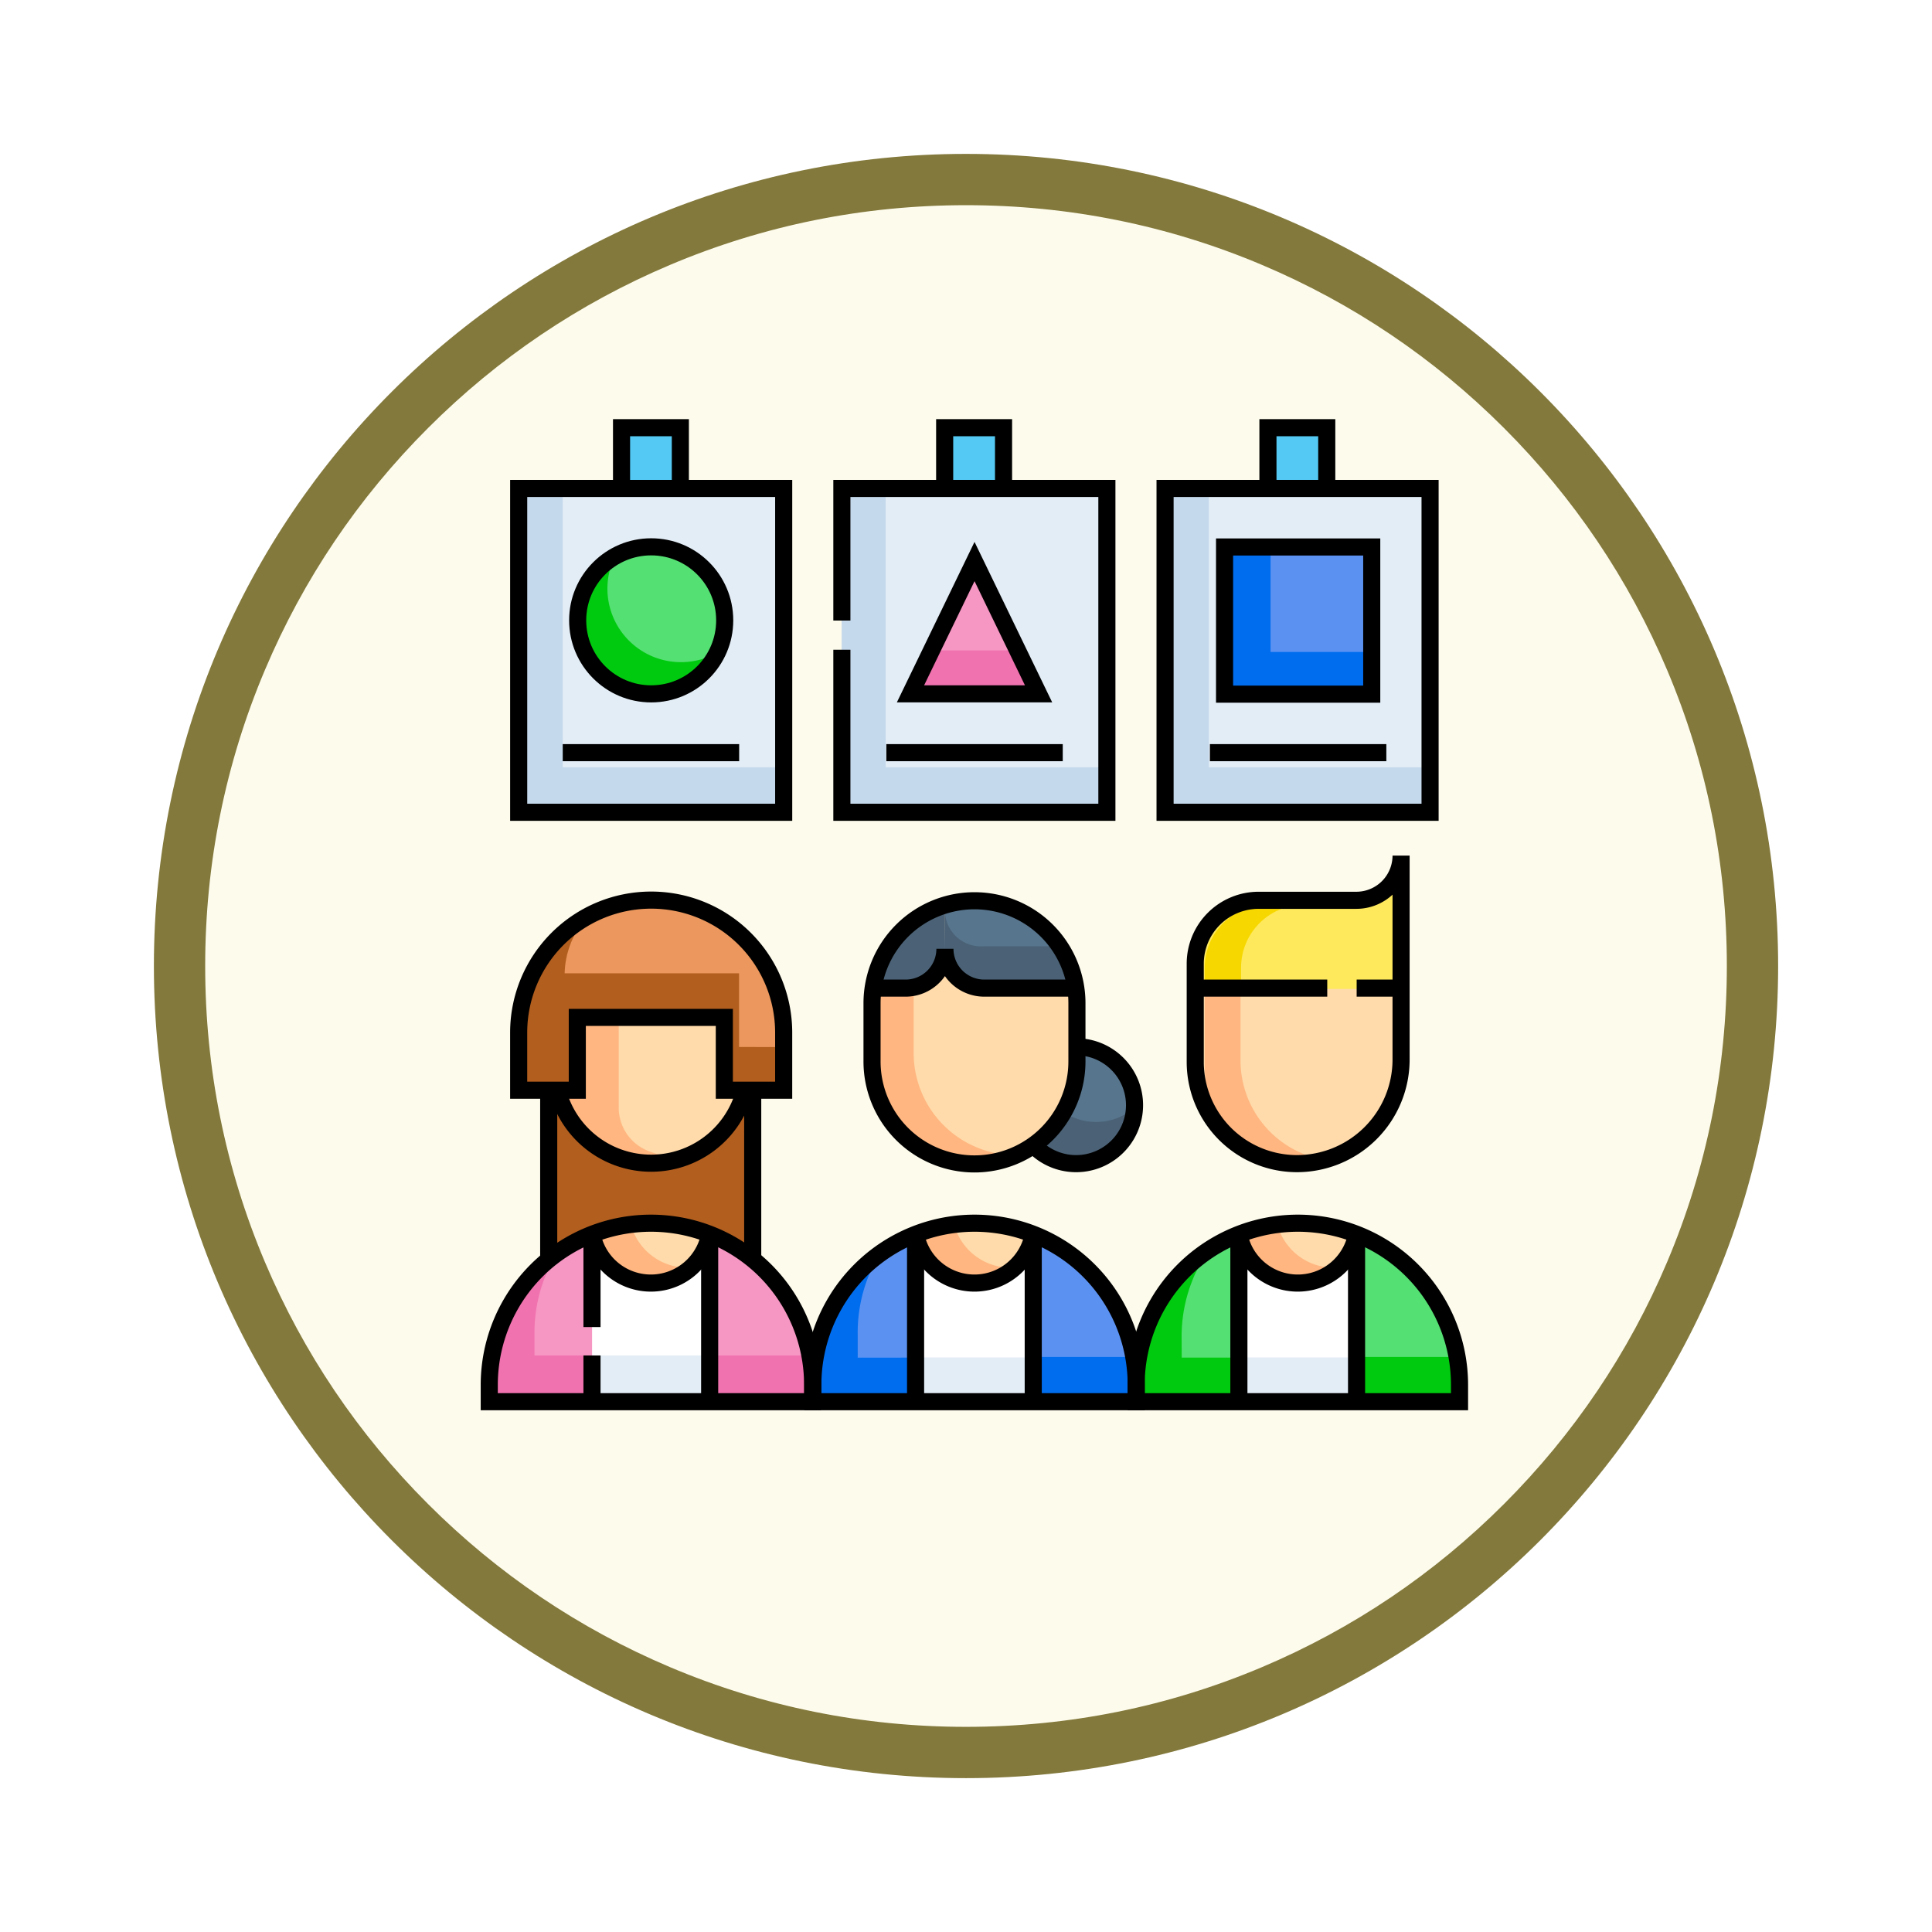 <svg xmlns="http://www.w3.org/2000/svg" xmlns:xlink="http://www.w3.org/1999/xlink" width="113" height="113" viewBox="0 0 113 113">
  <defs>
    <filter id="Trazado_982547" x="0" y="0" width="113" height="113" filterUnits="userSpaceOnUse">
      <feOffset dy="3" input="SourceAlpha"/>
      <feGaussianBlur stdDeviation="3" result="blur"/>
      <feFlood flood-opacity="0.161"/>
      <feComposite operator="in" in2="blur"/>
      <feComposite in="SourceGraphic"/>
    </filter>
  </defs>
  <g id="Grupo_1225308" data-name="Grupo 1225308" transform="translate(-900.509 -7597.76)">
    <g id="Grupo_1225190" data-name="Grupo 1225190" transform="translate(0 2856.764)">
      <g id="Grupo_1224648" data-name="Grupo 1224648" transform="translate(0 1927)">
        <g id="Grupo_1224293" data-name="Grupo 1224293" transform="translate(0 859.245)">
          <g id="Grupo_1224093" data-name="Grupo 1224093" transform="translate(226.51 -2620.317)">
            <g id="Grupo_1223184" data-name="Grupo 1223184" transform="translate(683 4581.069)">
              <g id="Grupo_1211216" data-name="Grupo 1211216" transform="translate(0)">
                <g id="Grupo_1210737" data-name="Grupo 1210737">
                  <g id="Grupo_1210537" data-name="Grupo 1210537">
                    <g id="Grupo_1164202" data-name="Grupo 1164202">
                      <g id="Grupo_1158168" data-name="Grupo 1158168">
                        <g id="Grupo_1152576" data-name="Grupo 1152576">
                          <g id="Grupo_1148633" data-name="Grupo 1148633">
                            <g id="Grupo_1148525" data-name="Grupo 1148525">
                              <g transform="matrix(1, 0, 0, 1, -9, -6)" filter="url(#Trazado_982547)">
                                <g id="Trazado_982547-2" data-name="Trazado 982547" transform="translate(9 6)" fill="#fdfbec">
                                  <path d="M 47.5 93.5 C 41.289 93.5 35.265 92.284 29.595 89.886 C 24.118 87.569 19.198 84.252 14.973 80.027 C 10.748 75.802 7.431 70.882 5.114 65.405 C 2.716 59.735 1.5 53.711 1.5 47.5 C 1.5 41.289 2.716 35.265 5.114 29.595 C 7.431 24.118 10.748 19.198 14.973 14.973 C 19.198 10.748 24.118 7.431 29.595 5.114 C 35.265 2.716 41.289 1.5 47.5 1.5 C 53.711 1.5 59.735 2.716 65.405 5.114 C 70.882 7.431 75.802 10.748 80.027 14.973 C 84.252 19.198 87.569 24.118 89.886 29.595 C 92.284 35.265 93.5 41.289 93.5 47.5 C 93.5 53.711 92.284 59.735 89.886 65.405 C 87.569 70.882 84.252 75.802 80.027 80.027 C 75.802 84.252 70.882 87.569 65.405 89.886 C 59.735 92.284 53.711 93.5 47.5 93.5 Z" stroke="none"/>
                                  <path d="M 47.5 3 C 41.491 3 35.664 4.176 30.18 6.496 C 24.881 8.737 20.122 11.946 16.034 16.034 C 11.946 20.122 8.737 24.881 6.496 30.18 C 4.176 35.664 3 41.491 3 47.5 C 3 53.509 4.176 59.336 6.496 64.82 C 8.737 70.119 11.946 74.878 16.034 78.966 C 20.122 83.054 24.881 86.263 30.18 88.504 C 35.664 90.824 41.491 92 47.5 92 C 53.509 92 59.336 90.824 64.82 88.504 C 70.119 86.263 74.878 83.054 78.966 78.966 C 83.054 74.878 86.263 70.119 88.504 64.82 C 90.824 59.336 92 53.509 92 47.5 C 92 41.491 90.824 35.664 88.504 30.18 C 86.263 24.881 83.054 20.122 78.966 16.034 C 74.878 11.946 70.119 8.737 64.82 6.496 C 59.336 4.176 53.509 3 47.5 3 M 47.5 -7.62939453125e-06 C 73.734 -7.62939453125e-06 95 21.266 95 47.5 C 95 73.734 73.734 95 47.5 95 C 21.266 95 -7.62939453125e-06 73.734 -7.62939453125e-06 47.5 C -7.62939453125e-06 21.266 21.266 -7.62939453125e-06 47.5 -7.62939453125e-06 Z" stroke="none" fill="#83793c"/>
                                </g>
                              </g>
                            </g>
                          </g>
                        </g>
                      </g>
                    </g>
                  </g>
                </g>
              </g>
            </g>
          </g>
        </g>
      </g>
    </g>
    <g id="skills_14832357" transform="translate(920.673 7615.275)">
      <g id="Grupo_1225306" data-name="Grupo 1225306" transform="translate(8.559 7.5)">
        <rect id="Rectángulo_422007" data-name="Rectángulo 422007" width="12.065" height="14.875" transform="translate(3.314 36.724)" fill="#b25e1e"/>
        <path id="Trazado_1057079" data-name="Trazado 1057079" d="M47.291,271.474h0a5.637,5.637,0,0,1-5.637-5.637v-3.209a5.637,5.637,0,0,1,5.637-5.637h0a5.637,5.637,0,0,1,5.637,5.637v3.209A5.637,5.637,0,0,1,47.291,271.474Z" transform="translate(-37.955 -228.386)" fill="#ffdaaa"/>
        <path id="Trazado_1057080" data-name="Trazado 1057080" d="M49.239,271.1h0a5.615,5.615,0,0,1-2.145-.423,2.72,2.72,0,0,1-1.676-2.517v-7.178H43.746A5.648,5.648,0,0,1,47.2,257a5.635,5.635,0,0,0-5.526,5.6l-.024.037v3.209a5.447,5.447,0,0,0,1.446,3.741,5.68,5.68,0,0,0,6.25,1.514Z" transform="translate(-37.954 -228.395)" fill="#ffb680"/>
        <path id="Trazado_1057081" data-name="Trazado 1057081" d="M38.768,259.9v-3.448a7.747,7.747,0,0,0-7.747-7.747h0a7.747,7.747,0,0,0-7.747,7.747V259.9h3.463v-4.259h8.617V259.9Z" transform="translate(-21.681 -221.05)" fill="#eb975d"/>
        <path id="Trazado_1057082" data-name="Trazado 1057082" d="M36.182,264.609V260.3h-10.2a5.138,5.138,0,0,1,1.32-3.308c-2.4,1.316-4.028,4.165-4.028,5.982v4.381h3.464v-4.376h8.617v4.259h3.415v-2.628Z" transform="translate(-21.68 -228.386)" fill="#b25e1e"/>
        <path id="Trazado_1057083" data-name="Trazado 1057083" d="M369.7,290.626v4.348a5.9,5.9,0,0,0,5.9,5.9h0a5.9,5.9,0,0,0,5.9-5.9v-4.348l-4.051-.412Z" transform="translate(-328.389 -257.799)" fill="#ffdaaa"/>
        <path id="Trazado_1057084" data-name="Trazado 1057084" d="M381.431,305.659a5.9,5.9,0,0,1-5.9-5.9V295.8h-2.091v4.348a5.9,5.9,0,0,0,8.028,5.505Z" transform="translate(-331.698 -262.749)" fill="#ffb680"/>
        <path id="Trazado_1057085" data-name="Trazado 1057085" d="M379.231,231.294h-5.849a3.681,3.681,0,0,0-3.681,3.681v1.473h11.931V229.02A2.386,2.386,0,0,1,379.231,231.294Z" transform="translate(-328.389 -203.622)" fill="#fee95d"/>
        <g id="Grupo_1225304" data-name="Grupo 1225304" transform="translate(41.74 27.901)">
          <path id="Trazado_1057086" data-name="Trazado 1057086" d="M379.246,250.849H377.12a3.681,3.681,0,0,0-3.681,3.681V256h2.126V254.53A3.681,3.681,0,0,1,379.246,250.849Z" transform="translate(-373.439 -250.849)" fill="#f7d700"/>
        </g>
        <path id="Trazado_1057087" data-name="Trazado 1057087" d="M395.115,415.417a9.523,9.523,0,0,0-3.378.556v9.048h6.822v-9.042A9.864,9.864,0,0,0,395.115,415.417Z" transform="translate(-347.899 -368.646)" fill="#fff"/>
        <rect id="Rectángulo_422008" data-name="Rectángulo 422008" width="6.822" height="2.588" transform="translate(43.838 54.38)" fill="#e3edf6"/>
        <path id="Trazado_1057088" data-name="Trazado 1057088" d="M345.5,420.28a8.827,8.827,0,0,0-5.988,8.464l.006.584h6.006Z" transform="translate(-301.661 -372.953)" fill="#54e072"/>
        <path id="Trazado_1057089" data-name="Trazado 1057089" d="M342.056,435.169l-.006-1.138a8.865,8.865,0,0,1,1.422-4.913,8.735,8.735,0,0,0-3.96,7.451l.006,1.177h6.006l-.006-2.578h-3.462Z" transform="translate(-301.662 -380.778)" fill="#00ca0f"/>
        <path id="Trazado_1057090" data-name="Trazado 1057090" d="M457.146,428.787a8.723,8.723,0,0,0-5.911-8.459v9.042h5.917Z" transform="translate(-400.575 -372.995)" fill="#54e072"/>
        <path id="Trazado_1057091" data-name="Trazado 1057091" d="M457.074,481.518h-5.839v2.62h5.917l-.006-1.295A12.205,12.205,0,0,0,457.074,481.518Z" transform="translate(-400.575 -427.169)" fill="#00ca0f"/>
        <path id="Trazado_1057092" data-name="Trazado 1057092" d="M288.56,324.071l-2.492,5.756a3.418,3.418,0,1,0,2.492-5.756Z" transform="translate(-254.345 -287.775)" fill="#57758d"/>
        <path id="Trazado_1057093" data-name="Trazado 1057093" d="M289.731,328.381a3.408,3.408,0,0,1-2.492-1.079l1.4-3.229-.077,0-2.492,5.756a3.417,3.417,0,0,0,5.909-2.289A3.4,3.4,0,0,1,289.731,328.381Z" transform="translate(-254.345 -287.775)" fill="#4b6276"/>
        <path id="Trazado_1057094" data-name="Trazado 1057094" d="M229.88,413.342a9.522,9.522,0,0,0-3.378.556v9.84h6.822V413.9A9.862,9.862,0,0,0,229.88,413.342Z" transform="translate(-201.609 -366.809)" fill="#fff"/>
        <rect id="Rectángulo_422009" data-name="Rectángulo 422009" width="6.822" height="2.549" transform="translate(24.893 54.38)" fill="#e3edf6"/>
        <path id="Trazado_1057095" data-name="Trazado 1057095" d="M180.264,418.2a8.827,8.827,0,0,0-5.988,8.464l.006,1.376h6.006Z" transform="translate(-155.371 -371.116)" fill="#5b92f2"/>
        <path id="Trazado_1057096" data-name="Trazado 1057096" d="M176.815,433.332v-1.376a8.865,8.865,0,0,1,1.422-4.913,8.735,8.735,0,0,0-3.96,7.451l.006,1.376h6.006l-.006-2.538Z" transform="translate(-155.372 -378.941)" fill="#006dee"/>
        <path id="Trazado_1057097" data-name="Trazado 1057097" d="M291.911,426.712A8.723,8.723,0,0,0,286,418.253v9.834h5.917Z" transform="translate(-254.285 -371.158)" fill="#5b92f2"/>
        <path id="Trazado_1057098" data-name="Trazado 1057098" d="M291.84,481.518H286v2.58h5.917l-.006-1.376A10.1,10.1,0,0,0,291.84,481.518Z" transform="translate(-254.286 -427.169)" fill="#006dee"/>
        <path id="Trazado_1057099" data-name="Trazado 1057099" d="M226.716,413.977a3.412,3.412,0,0,0,6.7.063,8.871,8.871,0,0,0-6.7-.063Z" transform="translate(-201.798 -366.819)" fill="#ffdaaa"/>
        <path id="Trazado_1057100" data-name="Trazado 1057100" d="M232.172,416.49a3.412,3.412,0,0,1-3.294-2.525,8.9,8.9,0,0,0-2.163.555,3.41,3.41,0,0,0,5.569,1.968Z" transform="translate(-201.797 -367.362)" fill="#ffb680"/>
        <path id="Trazado_1057101" data-name="Trazado 1057101" d="M391.6,413.977a3.412,3.412,0,0,0,6.7.063,8.872,8.872,0,0,0-6.7-.063Z" transform="translate(-347.774 -366.819)" fill="#ffdaaa"/>
        <path id="Trazado_1057102" data-name="Trazado 1057102" d="M397.053,416.49a3.412,3.412,0,0,1-3.294-2.525,8.9,8.9,0,0,0-2.163.555,3.411,3.411,0,0,0,5.569,1.968Z" transform="translate(-347.774 -367.362)" fill="#ffb680"/>
        <path id="Trazado_1057103" data-name="Trazado 1057103" d="M59.938,413.342a9.753,9.753,0,0,0-3.421.556l-.562,6.187.562,3.653h6.908V413.9A10.1,10.1,0,0,0,59.938,413.342Z" transform="translate(-50.615 -366.809)" fill="#fff"/>
        <rect id="Rectángulo_422010" data-name="Rectángulo 422010" width="6.822" height="2.665" transform="translate(5.988 54.264)" fill="#e3edf6"/>
        <path id="Trazado_1057104" data-name="Trazado 1057104" d="M15.29,418.2a8.818,8.818,0,0,0-5.9,8.464l.006,1.376h5.9Z" transform="translate(-9.388 -371.116)" fill="#f696c3"/>
        <path id="Trazado_1057105" data-name="Trazado 1057105" d="M11.927,433.205v-1.248a8.865,8.865,0,0,1,1.422-4.913,8.735,8.735,0,0,0-3.96,7.451L9.4,435.87H15.4l-.006-2.665Z" transform="translate(-9.389 -378.941)" fill="#f072ae"/>
        <path id="Trazado_1057106" data-name="Trazado 1057106" d="M127.024,426.712a8.723,8.723,0,0,0-5.911-8.459v9.834h5.917Z" transform="translate(-108.303 -371.158)" fill="#f696c3"/>
        <path id="Trazado_1057107" data-name="Trazado 1057107" d="M126.952,480.781h-5.839v2.665h5.917l-.006-1.376A11.584,11.584,0,0,0,126.952,480.781Z" transform="translate(-108.303 -426.517)" fill="#f072ae"/>
        <path id="Trazado_1057108" data-name="Trazado 1057108" d="M61.828,413.977a3.412,3.412,0,0,0,6.7.063,8.872,8.872,0,0,0-6.7-.063Z" transform="translate(-55.815 -366.819)" fill="#ffdaaa"/>
        <path id="Trazado_1057109" data-name="Trazado 1057109" d="M67.285,416.49a3.412,3.412,0,0,1-3.294-2.525,8.9,8.9,0,0,0-2.163.555,3.41,3.41,0,0,0,5.569,1.968Z" transform="translate(-55.815 -367.362)" fill="#ffb680"/>
        <path id="Trazado_1057110" data-name="Trazado 1057110" d="M209.776,264.925h0a5.982,5.982,0,0,1-5.982-5.982v-3.405a5.982,5.982,0,0,1,5.982-5.982h0a5.982,5.982,0,0,1,5.982,5.982v3.405A5.982,5.982,0,0,1,209.776,264.925Z" transform="translate(-181.504 -221.803)" fill="#ffdaaa"/>
        <path id="Trazado_1057111" data-name="Trazado 1057111" d="M212.2,264.38h0a5.982,5.982,0,0,1-5.982-5.982v-3.405a5.982,5.982,0,0,1,3.417-5.405,5.981,5.981,0,0,0-5.841,5.978v3.405a5.982,5.982,0,0,0,5.982,5.982h0a5.957,5.957,0,0,0,2.565-.577C212.294,264.377,212.247,264.38,212.2,264.38Z" transform="translate(-181.504 -221.83)" fill="#ffb680"/>
        <path id="Trazado_1057112" data-name="Trazado 1057112" d="M208.332,251.22a5.7,5.7,0,0,0-4.2,4.874l0,.039h1.926a2.3,2.3,0,0,0,2.3-2.3Z" transform="translate(-181.8 -223.276)" fill="#4b6276"/>
        <path id="Trazado_1057113" data-name="Trazado 1057113" d="M242.8,249.556h-.536a5.706,5.706,0,0,0-1.466.191l.016,2.618a2.3,2.3,0,0,0,2.3,2.3h5.361A5.7,5.7,0,0,0,242.8,249.556Z" transform="translate(-214.266 -221.803)" fill="#57758d"/>
        <path id="Trazado_1057114" data-name="Trazado 1057114" d="M243.11,253.576a2.111,2.111,0,0,1-2.3-2.066l0-.322-.014,0,.016,2.618a2.3,2.3,0,0,0,2.3,2.3h5.361a6.767,6.767,0,0,0-.76-2.529Z" transform="translate(-214.266 -223.248)" fill="#4b6276"/>
        <rect id="Rectángulo_422011" data-name="Rectángulo 422011" width="15.5" height="18.94" transform="translate(1.613 3.554)" fill="#e3edf6"/>
        <path id="Trazado_1057115" data-name="Trazado 1057115" d="M26.035,54.805V38.5H23.458V57.44h15.5V54.805Z" transform="translate(-21.845 -34.946)" fill="#c5d9ec"/>
        <rect id="Rectángulo_422012" data-name="Rectángulo 422012" width="15.5" height="18.94" transform="translate(20.503 3.554)" fill="#e3edf6"/>
        <path id="Trazado_1057116" data-name="Trazado 1057116" d="M190.785,54.805V38.5h-2.577V57.44h15.5V54.805Z" transform="translate(-167.705 -34.946)" fill="#c5d9ec"/>
        <rect id="Rectángulo_422013" data-name="Rectángulo 422013" width="15.5" height="18.94" transform="translate(39.406 3.554)" fill="#e3edf6"/>
        <path id="Trazado_1057117" data-name="Trazado 1057117" d="M355.656,54.805V38.5h-2.577V57.44h15.5V54.805Z" transform="translate(-313.673 -34.946)" fill="#c5d9ec"/>
        <g id="Grupo_1225305" data-name="Grupo 1225305" transform="translate(7.63 0)">
          <rect id="Rectángulo_422014" data-name="Rectángulo 422014" width="3.44" height="3.554" fill="#54c9f3"/>
          <rect id="Rectángulo_422015" data-name="Rectángulo 422015" width="3.44" height="3.554" transform="translate(18.903)" fill="#54c9f3"/>
          <rect id="Rectángulo_422016" data-name="Rectángulo 422016" width="3.44" height="3.554" transform="translate(37.807)" fill="#54c9f3"/>
        </g>
        <circle id="Elipse_13592" data-name="Elipse 13592" cx="4.3" cy="4.3" r="4.3" transform="translate(5.064 6.968)" fill="#54e072"/>
        <path id="Trazado_1057118" data-name="Trazado 1057118" d="M59.592,79.378A4.3,4.3,0,0,1,55.726,73.2a4.3,4.3,0,1,0,5.994,5.618A4.279,4.279,0,0,1,59.592,79.378Z" transform="translate(-48.49 -65.664)" fill="#00ca0f"/>
        <path id="Trazado_1057119" data-name="Trazado 1057119" d="M227.081,75.777l-3.746,7.739h7.492Z" transform="translate(-198.805 -67.949)" fill="#f696c3"/>
        <path id="Trazado_1057120" data-name="Trazado 1057120" d="M224.566,121.1l-1.231,2.543h7.492L229.6,121.1Z" transform="translate(-198.805 -108.072)" fill="#f072ae"/>
        <rect id="Rectángulo_422017" data-name="Rectángulo 422017" width="8.608" height="8.608" transform="translate(42.852 7.246)" fill="#5b92f2"/>
        <path id="Trazado_1057121" data-name="Trazado 1057121" d="M385.877,76.569V70.7h-2.739v8.608h8.608V76.569Z" transform="translate(-340.286 -63.454)" fill="#006dee"/>
      </g>
      <g id="Grupo_1225307" data-name="Grupo 1225307" transform="translate(8.452 7.5)">
        <path id="Trazado_1057122" data-name="Trazado 1057122" d="M209.7,264.192h0a5.992,5.992,0,0,1-5.992-5.992v-3.411A5.992,5.992,0,0,1,209.7,248.8h0a5.992,5.992,0,0,1,5.992,5.992V258.2A5.992,5.992,0,0,1,209.7,264.192Z" transform="translate(-181.32 -221.131)" fill="none" stroke="#000" stroke-miterlimit="10" stroke-width="1"/>
        <path id="Trazado_1057123" data-name="Trazado 1057123" d="M173.525,423.747v-.979a9.457,9.457,0,0,1,9.457-9.462h0a9.457,9.457,0,0,1,9.457,9.451v.99Z" transform="translate(-154.599 -366.778)" fill="none" stroke="#000" stroke-miterlimit="10" stroke-width="1"/>
        <path id="Trazado_1057124" data-name="Trazado 1057124" d="M215.939,255.86h-5.37a2.3,2.3,0,0,1-2.3-2.3v0a2.3,2.3,0,0,1-2.3,2.3h-1.929" transform="translate(-181.617 -223.081)" fill="none" stroke="#000" stroke-miterlimit="10" stroke-width="1"/>
        <path id="Trazado_1057125" data-name="Trazado 1057125" d="M225.933,418.759a3.5,3.5,0,0,0,6.876.065" transform="translate(-200.998 -371.606)" fill="none" stroke="#000" stroke-miterlimit="10" stroke-width="1"/>
        <line id="Línea_1051" data-name="Línea 1051" y2="9.795" transform="translate(31.817 47.162)" fill="none" stroke="#000" stroke-miterlimit="10" stroke-width="1"/>
        <line id="Línea_1052" data-name="Línea 1052" y2="9.795" transform="translate(24.935 47.162)" fill="none" stroke="#000" stroke-miterlimit="10" stroke-width="1"/>
        <path id="Trazado_1057126" data-name="Trazado 1057126" d="M338.452,423.747v-.979a9.457,9.457,0,0,1,9.457-9.462h0a9.457,9.457,0,0,1,9.457,9.451v.99Z" transform="translate(-300.616 -366.778)" fill="none" stroke="#000" stroke-miterlimit="10" stroke-width="1"/>
        <path id="Trazado_1057127" data-name="Trazado 1057127" d="M390.86,418.759a3.5,3.5,0,0,0,6.876.065" transform="translate(-347.015 -371.606)" fill="none" stroke="#000" stroke-miterlimit="10" stroke-width="1"/>
        <line id="Línea_1053" data-name="Línea 1053" y2="9.795" transform="translate(50.727 47.162)" fill="none" stroke="#000" stroke-miterlimit="10" stroke-width="1"/>
        <line id="Línea_1054" data-name="Línea 1054" y2="9.795" transform="translate(43.845 47.162)" fill="none" stroke="#000" stroke-miterlimit="10" stroke-width="1"/>
        <path id="Trazado_1057128" data-name="Trazado 1057128" d="M8.452,423.747v-.979a9.457,9.457,0,0,1,9.457-9.462h0a9.457,9.457,0,0,1,9.457,9.451v.99Z" transform="translate(-8.452 -366.778)" fill="none" stroke="#000" stroke-miterlimit="10" stroke-width="1"/>
        <path id="Trazado_1057129" data-name="Trazado 1057129" d="M60.86,418.759a3.5,3.5,0,0,0,6.876.065" transform="translate(-54.851 -371.606)" fill="none" stroke="#000" stroke-miterlimit="10" stroke-width="1"/>
        <line id="Línea_1055" data-name="Línea 1055" y2="9.795" transform="translate(12.891 47.162)" fill="none" stroke="#000" stroke-miterlimit="10" stroke-width="1"/>
        <line id="Línea_1056" data-name="Línea 1056" y2="2.692" transform="translate(6.009 54.264)" fill="none" stroke="#000" stroke-miterlimit="10" stroke-width="1"/>
        <line id="Línea_1057" data-name="Línea 1057" y2="5.441" transform="translate(6.009 47.162)" fill="none" stroke="#000" stroke-miterlimit="10" stroke-width="1"/>
        <path id="Trazado_1057130" data-name="Trazado 1057130" d="M286.068,329.067a3.418,3.418,0,1,0,2.492-5.756" transform="translate(-254.238 -287.102)" fill="none" stroke="#000" stroke-miterlimit="10" stroke-width="1"/>
        <path id="Trazado_1057131" data-name="Trazado 1057131" d="M54.623,347.509a5.652,5.652,0,0,1-5.416,4.035h0a5.652,5.652,0,0,1-5.416-4.035" transform="translate(-39.74 -308.525)" fill="none" stroke="#000" stroke-miterlimit="10" stroke-width="1"/>
        <path id="Trazado_1057132" data-name="Trazado 1057132" d="M38.957,259.607v-3.369a7.75,7.75,0,0,0-7.75-7.75h0a7.75,7.75,0,0,0-7.75,7.75v3.369h3.429v-4.259h8.6v4.259Z" transform="translate(-21.737 -220.857)" fill="none" stroke="#000" stroke-miterlimit="10" stroke-width="1"/>
        <line id="Línea_1058" data-name="Línea 1058" y2="10.092" transform="translate(15.409 38.75)" fill="none" stroke="#000" stroke-miterlimit="10" stroke-width="1"/>
        <line id="Línea_1059" data-name="Línea 1059" y2="10.143" transform="translate(3.477 38.75)" fill="none" stroke="#000" stroke-miterlimit="10" stroke-width="1"/>
        <path id="Trazado_1057133" data-name="Trazado 1057133" d="M368.59,232.1v5.744a5.949,5.949,0,0,0,5.949,5.949h0a6.09,6.09,0,0,0,6.09-6.09V225.775h0a2.616,2.616,0,0,1-2.616,2.616H372.3A3.71,3.71,0,0,0,368.59,232.1Z" transform="translate(-327.298 -200.749)" fill="none" stroke="#000" stroke-miterlimit="10" stroke-width="1"/>
        <line id="Línea_1060" data-name="Línea 1060" x1="7.721" transform="translate(41.292 32.778)" fill="none" stroke="#000" stroke-miterlimit="10" stroke-width="1"/>
        <line id="Línea_1061" data-name="Línea 1061" x1="2.598" transform="translate(50.733 32.778)" fill="none" stroke="#000" stroke-miterlimit="10" stroke-width="1"/>
        <rect id="Rectángulo_422018" data-name="Rectángulo 422018" width="15.5" height="18.94" transform="translate(1.721 3.554)" fill="none" stroke="#000" stroke-miterlimit="10" stroke-width="1"/>
        <path id="Trazado_1057134" data-name="Trazado 1057134" d="M79.373,11.054V7.5h-3.44v3.554" transform="translate(-68.196 -7.5)" fill="none" stroke="#000" stroke-miterlimit="10" stroke-width="1"/>
        <path id="Trazado_1057135" data-name="Trazado 1057135" d="M188.328,47.933V57.44h15.5V38.5h-15.5v7.726" transform="translate(-167.704 -34.946)" fill="none" stroke="#000" stroke-miterlimit="10" stroke-width="1"/>
        <path id="Trazado_1057136" data-name="Trazado 1057136" d="M244.244,11.054V7.5H240.8v3.554" transform="translate(-214.164 -7.5)" fill="none" stroke="#000" stroke-miterlimit="10" stroke-width="1"/>
        <rect id="Rectángulo_422019" data-name="Rectángulo 422019" width="15.5" height="18.94" transform="translate(39.527 3.554)" fill="none" stroke="#000" stroke-miterlimit="10" stroke-width="1"/>
        <path id="Trazado_1057137" data-name="Trazado 1057137" d="M409.115,11.054V7.5h-3.44v3.554" transform="translate(-360.131 -7.5)" fill="none" stroke="#000" stroke-miterlimit="10" stroke-width="1"/>
        <circle id="Elipse_13593" data-name="Elipse 13593" cx="4.3" cy="4.3" r="4.3" transform="translate(5.171 6.968)" fill="none" stroke="#000" stroke-miterlimit="10" stroke-width="1"/>
        <line id="Línea_1062" data-name="Línea 1062" x2="10.319" transform="translate(4.297 19.007)" fill="none" stroke="#000" stroke-miterlimit="10" stroke-width="1"/>
        <line id="Línea_1063" data-name="Línea 1063" x2="10.319" transform="translate(23.224 19.007)" fill="none" stroke="#000" stroke-miterlimit="10" stroke-width="1"/>
        <line id="Línea_1064" data-name="Línea 1064" x2="10.319" transform="translate(42.15 19.007)" fill="none" stroke="#000" stroke-miterlimit="10" stroke-width="1"/>
        <path id="Trazado_1057138" data-name="Trazado 1057138" d="M227.081,75.777l-3.746,7.739h7.492Z" transform="translate(-198.698 -67.949)" fill="none" stroke="#000" stroke-miterlimit="10" stroke-width="1"/>
        <rect id="Rectángulo_422020" data-name="Rectángulo 422020" width="8.608" height="8.608" transform="translate(43.007 6.977)" fill="none" stroke="#000" stroke-miterlimit="10" stroke-width="1"/>
      </g>
    </g>
  </g>
</svg>
